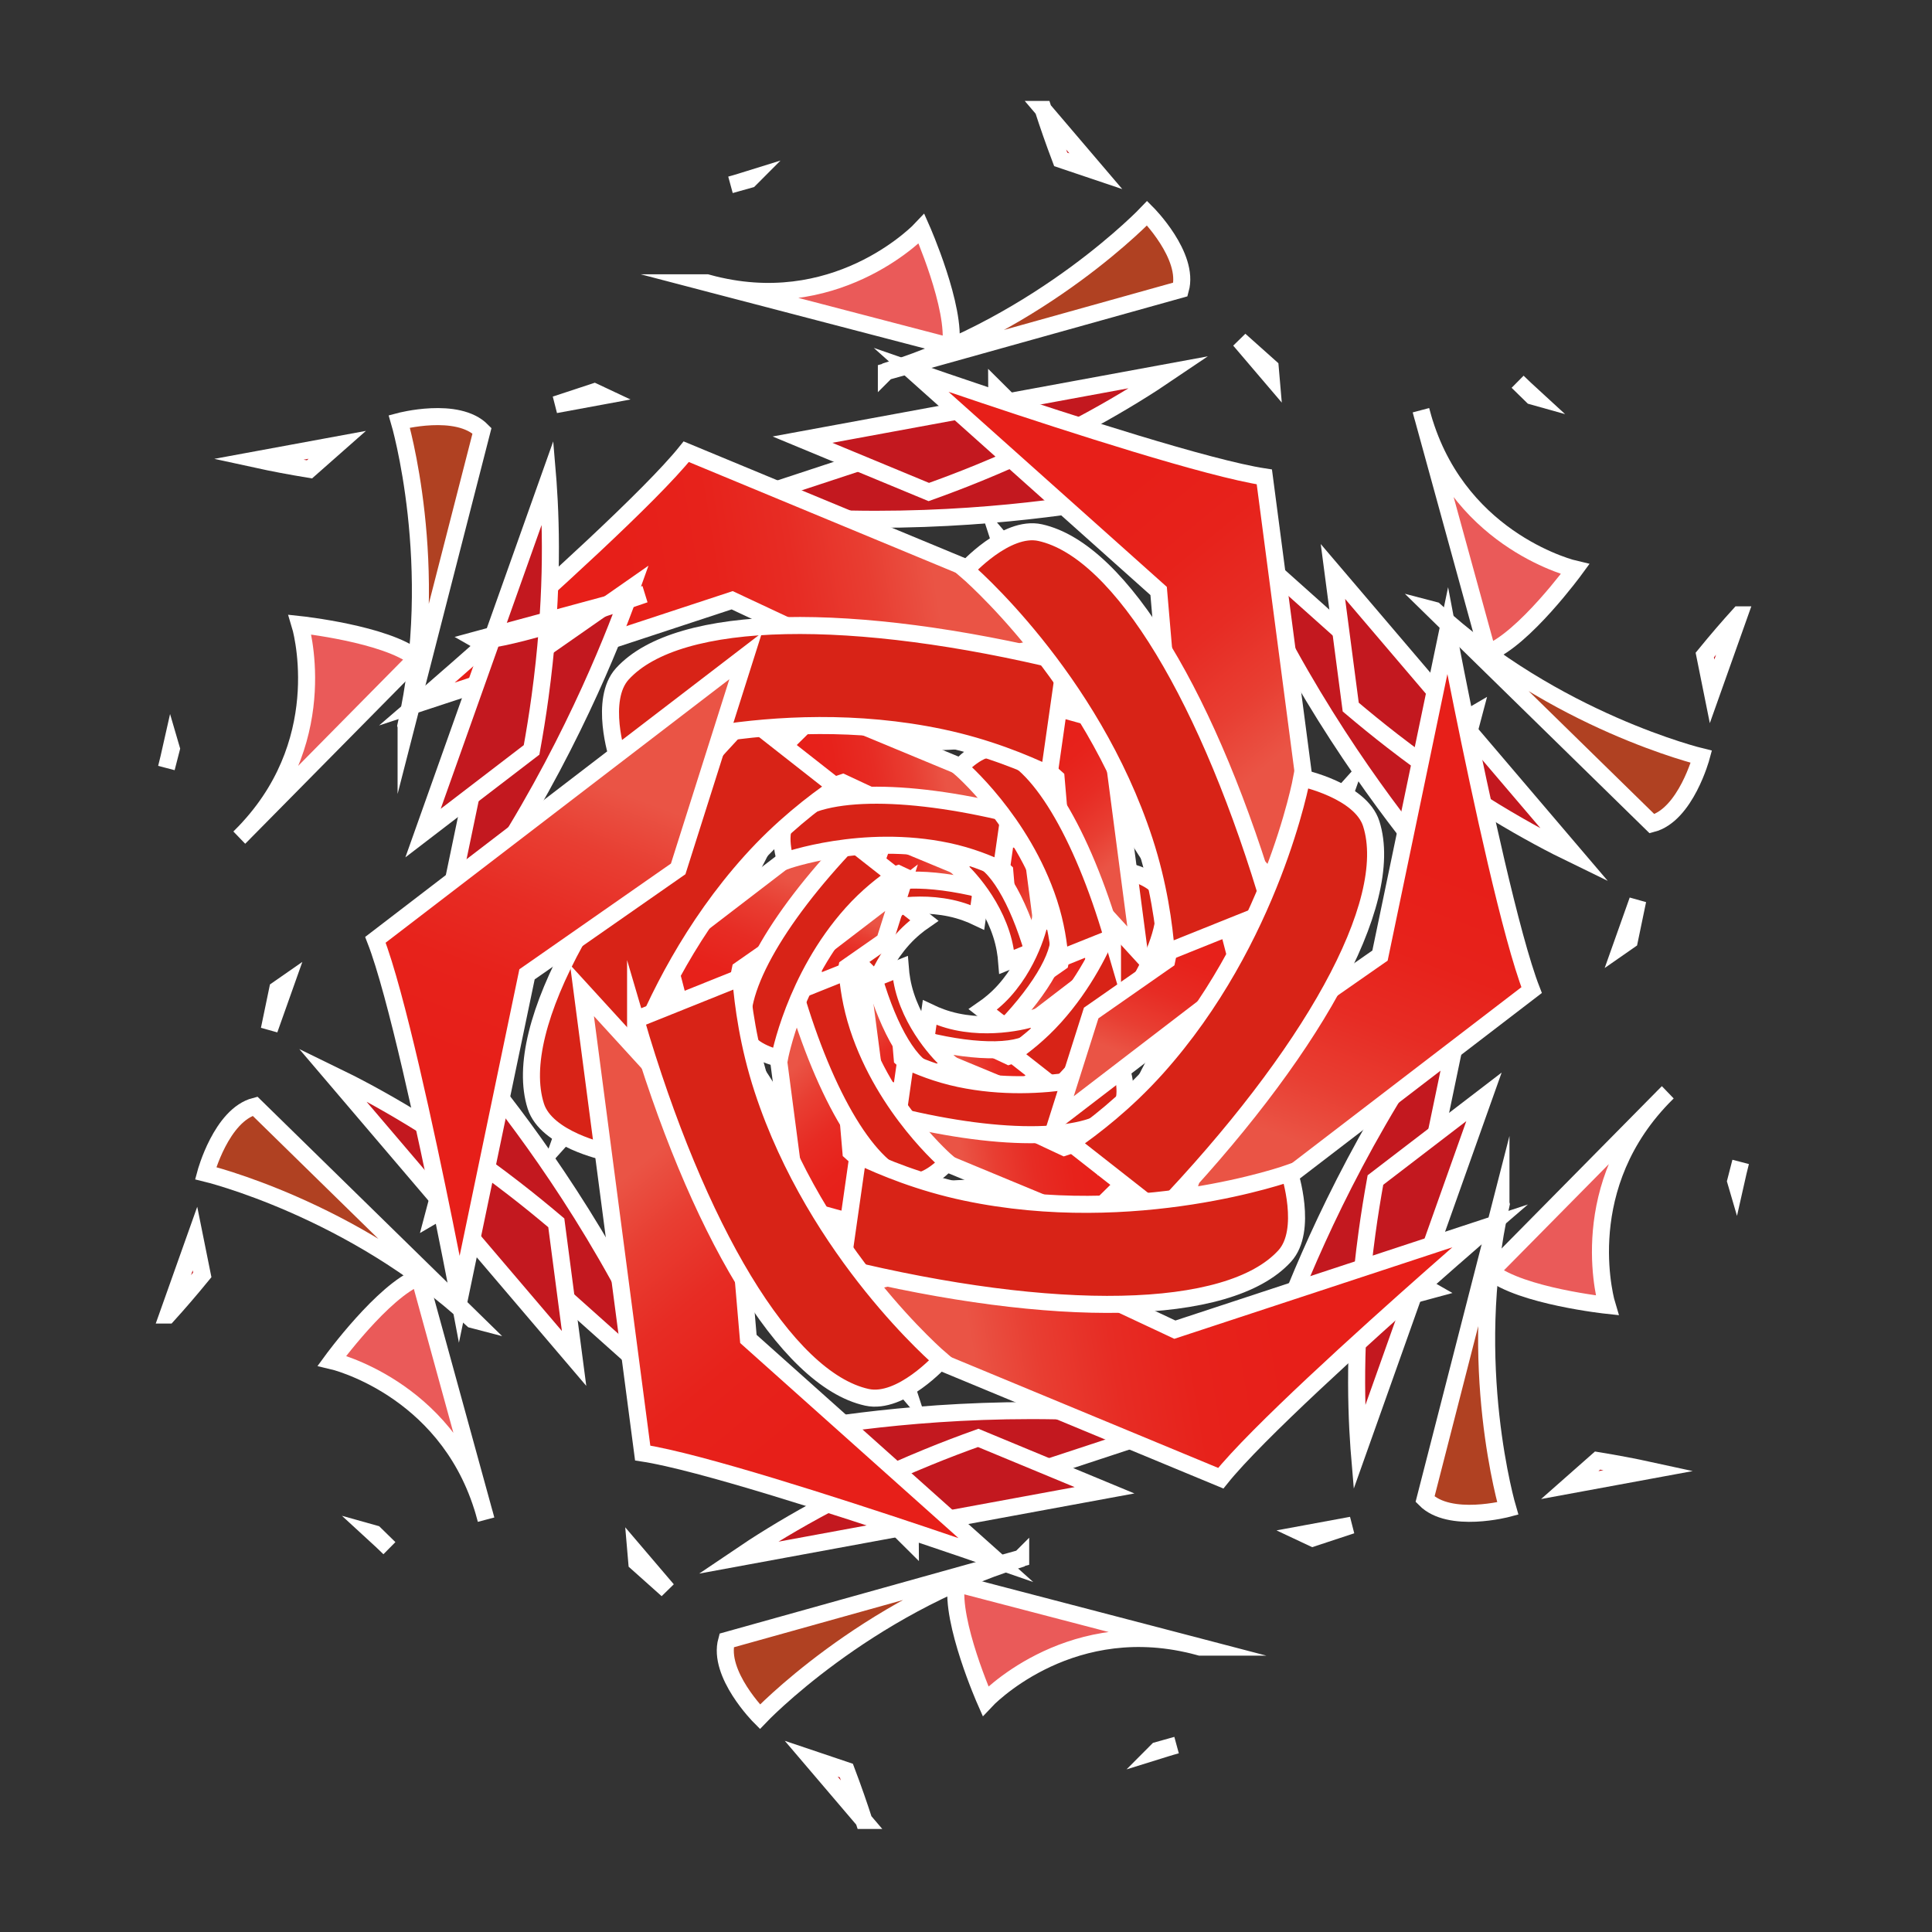 <svg viewBox="0 0 56.693 56.693" xmlns="http://www.w3.org/2000/svg" xmlns:xlink="http://www.w3.org/1999/xlink"><rect x="0" y="0" width="56.693" height="56.693" fill="#333333" stroke="none"/><linearGradient id="a" gradientTransform="matrix(-.294 .051 .019 .116 31.202 29.076)" gradientUnits="userSpaceOnUse" x1="-1.553" x2="23.727" y1="-37.423" y2="-37.423"><stop offset=".423" stop-color="#ea5445"/><stop offset=".485" stop-color="#e83e32"/><stop offset=".557" stop-color="#e72c24"/><stop offset=".633" stop-color="#e7221b"/><stop offset=".725" stop-color="#e71f19"/></linearGradient><linearGradient id="b" gradientTransform="matrix(-.191 -.229 -.091 .074 28.933 31.487)" x1="-1.553" x2="23.727" xlink:href="#a" y1="-37.423" y2="-37.423"/><linearGradient id="c" gradientTransform="matrix(.103 -.28 -.11 -.041 25.71 30.726)" x1="-1.553" x2="23.727" xlink:href="#a" y1="-37.423" y2="-37.423"/><linearGradient id="d" gradientTransform="matrix(.294 -.051 -.019 -.116 24.758 27.555)" x1="-1.553" x2="23.727" xlink:href="#a" y1="-37.423" y2="-37.423"/><linearGradient id="e" gradientTransform="matrix(.191 .229 .091 -.074 27.028 25.145)" x1="-1.553" x2="23.727" xlink:href="#a" y1="-37.423" y2="-37.423"/><linearGradient id="f" gradientTransform="matrix(-.103 .28 .11 .041 30.25 25.906)" x1="-1.553" x2="23.727" xlink:href="#a" y1="-37.423" y2="-37.423"/><linearGradient id="g" gradientTransform="matrix(.588 -.102 -.038 -.232 21.536 26.794)" x1="-1.553" x2="23.727" xlink:href="#a" y1="-37.423" y2="-37.423"/><linearGradient id="h" gradientTransform="matrix(.382 .458 .181 -.149 26.075 21.974)" x1="-1.553" x2="23.727" xlink:href="#a" y1="-37.423" y2="-37.423"/><linearGradient id="i" gradientTransform="matrix(-.206 .56 .22 .083 32.52 23.495)" x1="-1.553" x2="23.727" xlink:href="#a" y1="-37.423" y2="-37.423"/><linearGradient id="j" gradientTransform="matrix(-.588 .102 .038 .232 34.425 29.837)" x1="-1.553" x2="23.727" xlink:href="#a" y1="-37.423" y2="-37.423"/><linearGradient id="k" gradientTransform="matrix(-.382 -.458 -.181 .149 29.885 34.658)" x1="-1.553" x2="23.727" xlink:href="#a" y1="-37.423" y2="-37.423"/><linearGradient id="l" gradientTransform="matrix(.206 -.56 -.22 -.083 23.44 33.136)" x1="-1.553" x2="23.727" xlink:href="#a" y1="-37.423" y2="-37.423"/><linearGradient id="m" gradientTransform="matrix(-1.176 .204 .077 .463 40.869 31.358)" x1="-1.553" x2="23.727" xlink:href="#a" y1="-37.423" y2="-37.423"/><linearGradient id="n" gradientTransform="matrix(-.764 -.917 -.363 .298 31.79 40.999)" x1="-1.553" x2="23.727" xlink:href="#a" y1="-37.423" y2="-37.423"/><linearGradient id="o" gradientTransform="matrix(.412 -1.12 -.439 -.165 18.901 37.957)" x1="-1.553" x2="23.727" xlink:href="#a" y1="-37.423" y2="-37.423"/><linearGradient id="p" gradientTransform="matrix(1.176 -.204 -.077 -.463 15.091 25.273)" x1="-1.553" x2="23.727" xlink:href="#a" y1="-37.423" y2="-37.423"/><linearGradient id="q" gradientTransform="matrix(.764 .917 .363 -.298 24.171 15.632)" x1="-1.553" x2="23.727" xlink:href="#a" y1="-37.423" y2="-37.423"/><linearGradient id="r" gradientTransform="matrix(-.412 1.12 .439 .165 37.06 18.675)" x1="-1.553" x2="23.727" xlink:href="#a" y1="-37.423" y2="-37.423"/><g stroke="#fff" stroke-miterlimit="10" stroke-width=".5"><path d="m25.345 24.112.063.03-.348.064z" fill="#c3181f"/><path d="m26.467 26.497.654.513c-.168.116-.402.296-.629.549-.85.947-1.066 2.128-1.066 2.128s-.432-.091-.51-.335c-.185-.583.447-1.701 1.551-2.855z" fill="#d82317"/><path d="m26.344 22.593c.049-.013.096-.028.144-.043-.001.001-.002.003-.004.004z" fill="#c3181f"/><path d="m27.488 23.963.004-.004c1.147-.356 1.909-1.158 1.909-1.158s.312.313.244.559l-2.157.603z" fill="#b04122"/><path d="m22.742 27.38c.022-.022.044-.044.064-.066.001-.001.002-.003.004-.004.624-.681.376-1.491.376-1.491s.632.068.854.247l-1.228 1.243-.004.004-.066.067z" fill="#ea5a59"/><path d="m28.148 24.397 1.047.49c-.296.055-1.134.193-2.159.152-.295-.012-.559-.036-.79-.067l1.554-.512z" fill="#c3181f"/><path d="m29.564 23.966c-.298.202-.759.478-1.397.739-.126.051-.249.098-.368.141l-.927-.384 2.692-.496z" fill="#c3181f"/><path d="m22.874 24.608.586-.108c-.076.067-.145.128-.205.18-.143-.023-.271-.048-.381-.072z" fill="#c3181f"/><path d="m28.295 24.092.907.903c-.908-.786-.907-.903-.907-.903z" fill="#c3181f"/><path d="m26.467 25.407-.132-.754s.013.071.132.754z" fill="#c3181f"/><path d="m24.267 26.209c.059-.052.128-.113.205-.18.499-.441 1.29-1.155 1.548-1.478l1.993.826.927.384.242.1-1.6.352-.114-.053-1.047-.49-.063-.03-.285.094-1.554.512-.472.155s.086-.074.221-.192z" fill="url(#a)"/><path d="m30.303 23.932.006.07-.23-.27z" fill="#c3181f"/><path d="m28.799 26.095-.118.823c-.185-.088-.458-.2-.79-.27-1.245-.263-2.376.141-2.376.141s-.137-.42.035-.609c.412-.452 1.697-.463 3.248-.084z" fill="#d82317"/><path d="m32.119 24.037c.036.036.073.069.109.103-.002-0-.003-.001-.005-.001l-.104-.102z" fill="#c3181f"/><path d="m31.503 25.713.006.002c.882.815 1.957 1.074 1.957 1.074s-.114.427-.362.491z" fill="#b04122"/><path d="m26.171 23.311c.03.008.06.016.09.023.002 0.0.003.001.005.001.901.2 1.48-.42 1.48-.42s.257.582.213.863l-1.691-.442-.006-.002z" fill="#ea5a59"/><path d="m31.458 26.502.099 1.152c-.195-.229-.734-.886-1.211-1.793-.137-.261-.248-.502-.337-.718l1.22 1.09z" fill="#c3181f"/><path d="m32.539 27.513c-.324-.157-.794-.418-1.339-.84-.107-.083-.209-.166-.306-.248l-.131-.995 1.775 2.083z" fill="#c3181f"/><path d="m28.638 22.04.386.454c-.096-.032-.183-.062-.258-.087-.051-.136-.094-.259-.128-.366z" fill="#c3181f"/><path d="m31.796 26.477-.328 1.237c.227-1.18.328-1.237.328-1.237z" fill="#c3181f"/><path d="m29.742 25.551.587-.491s-.055.047-.587.491z" fill="#c3181f"/><path d="m27.948 24.047c.075.025.162.055.258.087.631.212 1.645.539 2.054.602l.281 2.139.131.995.034.26-1.105-1.21-.011-.125-.099-1.152-.006-.07-.224-.2-1.22-1.09-.371-.331s.107.037.277.095z" fill="url(#b)"/><path d="m32.939 28.136-.057.04.119-.334z" fill="#c3181f"/><path d="m30.312 27.915-.771.31c-.016-.204-.055-.496-.161-.819-.395-1.209-1.31-1.987-1.31-1.987s.295-.329.546-.274c.597.131 1.249 1.238 1.697 2.771z" fill="#d82317"/><path d="m33.755 29.761c-.013.049-.023.097-.034.146-.001-.002-.001-.003-.002-.005l.036-.141z" fill="#c3181f"/><path d="m31.996 30.065.002.006c-.265 1.171.048 2.232.048 2.232s-.427.114-.607-.068z" fill="#b04122"/><path d="m31.409 24.247c.008.03.016.06.025.089.001.002.001.003.002.005.278.881 1.103 1.072 1.103 1.072s-.375.514-.641.616l-.463-1.685-.002-.006-.025-.09z" fill="#ea5a59"/><path d="m31.29 30.421-.948.661c.101-.284.4-1.078.948-1.945.158-.25.311-.466.453-.651l-.334 1.601-.119.334z" fill="#c3181f"/><path d="m30.955 31.862c-.026-.359-.035-.896.058-1.58.018-.135.039-.264.062-.389l.796-.61-.917 2.579z" fill="#c3181f"/><path d="m33.744 25.748-.2.561c-.02-.099-.038-.19-.054-.267.092-.112.177-.211.253-.294z" fill="#c3181f"/><path d="m31.481 30.701-1.235.335c1.135-.394 1.235-.335 1.235-.335z" fill="#c3181f"/><path d="m31.256 28.459.719.263s-.068-.024-.719-.263z" fill="#c3181f"/><path d="m31.661 26.153c.015.078.033.168.054.267.132.652.356 1.694.506 2.08l-1.712 1.312-.796.61-.208.16.495-1.562.103-.072.948-.661.057-.04.061-.294.334-1.601.101-.487s.021.111.056.288z" fill="url(#c)"/><path d="m30.615 32.52-.063-.03.348-.064z" fill="#c3181f"/><path d="m29.494 30.135-.654-.513c.168-.116.402-.296.629-.549.85-.947 1.066-2.128 1.066-2.128s.432.091.51.335c.185.583-.447 1.701-1.551 2.855z" fill="#d82317"/><path d="m29.616 34.039c-.049.013-.096.028-.144.043.001-.001.002-.003.004-.004z" fill="#c3181f"/><path d="m28.473 32.668-.004.004c-1.147.356-1.909 1.158-1.909 1.158s-.312-.313-.244-.559l2.157-.603z" fill="#b04122"/><path d="m33.219 29.251c-.022.022-.044.044-.064.066-.001.001-.002.003-.004.004-.624.681-.376 1.491-.376 1.491s-.632-.068-.854-.247l1.228-1.243.004-.004.066-.067z" fill="#ea5a59"/><path d="m27.812 32.235-1.047-.49c.296-.055 1.134-.193 2.159-.152.295.012.559.036.79.067l-1.554.512z" fill="#c3181f"/><path d="m26.396 32.665c.298-.202.759-.478 1.397-.739.126-.051.249-.098.368-.141l.927.384-2.692.496z" fill="#c3181f"/><path d="m33.086 32.024-.586.108c.076-.067.145-.128.205-.18.143.023.271.048.381.072z" fill="#c3181f"/><path d="m27.665 32.54-.907-.903c.908.786.907.903.907.903z" fill="#c3181f"/><path d="m29.494 31.224.132.754s-.013-.071-.132-.754z" fill="#c3181f"/><path d="m31.693 30.423c-.059.052-.128.113-.205.18-.499.441-1.29 1.155-1.548 1.478l-1.993-.826-.927-.384-.242-.1 1.6-.352.114.053 1.047.49.063.03.285-.094 1.554-.512.472-.155s-.086.074-.221.192z" fill="url(#d)"/><path d="m25.657 32.7-.006-.07.23.27z" fill="#c3181f"/><path d="m27.162 30.536.118-.823c.185.088.458.2.79.27 1.245.263 2.376-.141 2.376-.141s.137.42-.035.609c-.412.452-1.697.463-3.248.084z" fill="#d82317"/><path d="m23.842 32.594c-.036-.036-.073-.069-.109-.103.002 0.0.003.001.005.001l.104.102z" fill="#c3181f"/><path d="m24.457 30.919-.006-.002c-.882-.815-1.957-1.074-1.957-1.074s.114-.427.362-.491z" fill="#b04122"/><path d="m29.789 33.32c-.03-.008-.06-.016-.09-.023-.002-0-.003-.001-.005-.001-.901-.2-1.48.42-1.48.42s-.257-.582-.213-.863l1.691.442.006.002z" fill="#ea5a59"/><path d="m24.502 30.13-.099-1.152c.195.229.734.886 1.211 1.793.137.261.248.502.337.718l-1.22-1.09z" fill="#c3181f"/><path d="m23.421 29.119c.324.157.794.418 1.339.84.107.083.209.166.306.248l.131.995-1.775-2.083z" fill="#c3181f"/><path d="m27.322 34.592-.386-.454c.096.032.183.062.258.087.051.136.094.259.128.366z" fill="#c3181f"/><path d="m24.164 30.155.328-1.237c-.227 1.18-.328 1.237-.328 1.237z" fill="#c3181f"/><path d="m26.218 31.081-.587.491s.055-.047.587-.491z" fill="#c3181f"/><path d="m28.012 32.585c-.075-.025-.162-.055-.258-.087-.631-.212-1.645-.539-2.054-.602l-.281-2.139-.131-.995-.034-.26 1.105 1.21.011.125.099 1.152.006.07.224.2 1.22 1.09.371.331s-.107-.037-.277-.095z" fill="url(#e)"/><path d="m23.022 28.496.057-.04-.119.334z" fill="#c3181f"/><path d="m25.648 28.717.771-.31c.016.204.055.496.161.819.395 1.209 1.31 1.987 1.31 1.987s-.295.329-.546.274c-.597-.131-1.249-1.238-1.697-2.771z" fill="#d82317"/><path d="m22.206 26.871c.013-.049.023-.097.034-.146.001.002.001.003.002.005l-.036.141z" fill="#c3181f"/><path d="m23.964 26.566-.002-.006c.265-1.171-.048-2.232-.048-2.232s.427-.114.607.068z" fill="#b04122"/><path d="m24.551 32.385c-.008-.03-.016-.06-.025-.089-.001-.002-.001-.003-.002-.005-.278-.881-1.103-1.072-1.103-1.072s.375-.514.641-.616l.463 1.685.002.006.025.09z" fill="#ea5a59"/><path d="m24.67 26.211.948-.661c-.101.284-.4 1.078-.948 1.945-.158.25-.311.466-.453.651l.334-1.601.119-.334z" fill="#c3181f"/><path d="m25.005 24.769c.026.359.035.896-.058 1.58-.018.135-.039.264-.062.389l-.796.61.917-2.579z" fill="#c3181f"/><path d="m22.216 30.884.2-.561c.02.099.038.19.054.267-.092.112-.177.211-.253.294z" fill="#c3181f"/><path d="m24.479 25.931 1.235-.335c-1.135.394-1.235.335-1.235.335z" fill="#c3181f"/><path d="m24.704 28.172-.719-.263s.068.024.719.263z" fill="#c3181f"/><path d="m24.299 30.478c-.015-.078-.033-.168-.054-.267-.132-.652-.356-1.694-.506-2.08l1.712-1.312.796-.61.208-.16-.495 1.562-.103.072-.948.661-.057.04-.061.294-.334 1.601-.101.487s-.021-.111-.056-.288z" fill="url(#f)"/><path d="m33.251 36.724-.127-.059.697-.128z" fill="#c3181f"/><path d="m31.007 31.954-1.308-1.027c.337-.232.805-.592 1.258-1.098 1.699-1.893 2.131-4.257 2.131-4.257s.865.183 1.02.671c.371 1.165-.895 3.402-3.102 5.711z" fill="#d82317"/><path d="m31.252 39.762c-.098.026-.192.057-.287.086.002-.003.005-.005.007-.008z" fill="#c3181f"/><path d="m28.965 37.021-.008.009c-2.294.712-3.818 2.316-3.818 2.316s-.625-.625-.489-1.119l4.315-1.206z" fill="#b04122"/><path d="m38.457 30.187c-.045.044-.088.088-.129.133-.002.003-.005.005-.007.008-1.248 1.362-.753 2.983-.753 2.983s-1.265-.136-1.708-.494l2.456-2.487.008-.009.132-.133z" fill="#ea5a59"/><path d="m27.645 36.154-2.094-.981c.592-.11 2.268-.385 4.317-.304.59.023 1.117.073 1.581.134l-3.107 1.023-.697.128z" fill="#c3181f"/><path d="m24.812 37.015c.596-.404 1.518-.957 2.795-1.479.251-.103.497-.196.736-.282l1.853.769-5.384.991z" fill="#c3181f"/><path d="m38.193 35.731-1.172.216c.152-.134.29-.256.409-.36.286.047.543.096.763.144z" fill="#c3181f"/><path d="m27.35 36.764-1.815-1.805c1.817 1.572 1.815 1.805 1.815 1.805z" fill="#c3181f"/><path d="m31.007 34.133.263 1.508s-.026-.141-.263-1.508z" fill="#c3181f"/><path d="m35.407 32.53c-.119.104-.257.225-.409.36-.997.881-2.579 2.31-3.096 2.957l-3.985-1.653-1.853-.769-.484-.201 3.2-.705.228.107 2.094.981.127.059.57-.188 3.107-1.023.944-.311s-.171.148-.442.385z" fill="url(#g)"/><path d="m23.334 37.084-.012-.139.459.539z" fill="#c3181f"/><path d="m26.343 32.757.235-1.646c.369.176.915.401 1.58.541 2.489.525 4.752-.283 4.752-.283s.274.84-.071 1.219c-.824.904-3.393.926-6.496.169z" fill="#d82317"/><path d="m19.703 36.872c-.072-.072-.145-.138-.218-.206.004.001.007.001.01.002z" fill="#c3181f"/><path d="m20.934 33.522-.012-.003c-1.764-1.631-3.915-2.148-3.915-2.148s.229-.854.725-.983l3.201 3.134z" fill="#b04122"/><path d="m31.598 38.324c-.06-.017-.12-.032-.179-.045-.004-.001-.007-.001-.01-.002-1.803-.4-2.959.84-2.959.84s-.515-1.163-.426-1.726l3.382.883.012.003.181.047z" fill="#ea5a59"/><path d="m21.024 31.944-.197-2.304c.391.458 1.468 1.772 2.422 3.587.275.523.496 1.004.675 1.436l-2.44-2.18z" fill="#c3181f"/><path d="m18.863 29.922c.648.314 1.587.836 2.678 1.681.215.166.418.333.612.497l.261 1.989-3.551-4.167z" fill="#c3181f"/><path d="m26.664 40.868-.773-.907c.192.064.366.123.516.174.103.271.188.518.257.733z" fill="#c3181f"/><path d="m20.349 31.994.656-2.474c-.453 2.36-.656 2.474-.656 2.474z" fill="#c3181f"/><path d="m24.456 33.846-1.174.982s.109-.093 1.174-.982z" fill="#c3181f"/><path d="m28.044 36.854c-.15-.051-.324-.11-.516-.174-1.262-.423-3.29-1.078-4.109-1.203l-.561-4.278-.261-1.989-.068-.52 2.211 2.419.021.251.197 2.304.012.139.447.4 2.44 2.18.741.662s-.214-.075-.555-.191z" fill="url(#h)"/><path d="m18.063 28.676.115-.08-.237.667z" fill="#c3181f"/><path d="m23.316 29.118 1.543-.619c.033.408.111.993.322 1.639.79 2.418 2.621 3.974 2.621 3.974s-.591.658-1.091.548c-1.194-.261-2.499-2.476-3.395-5.542z" fill="#d82317"/><path d="m16.431 25.426c.026-.098.047-.195.069-.292.001.003.002.007.003.01l-.072.282z" fill="#c3181f"/><path d="m19.948 24.816-.003-.012c.53-2.343-.097-4.464-.097-4.464s.854-.229 1.213.136z" fill="#b04122"/><path d="m21.122 36.453c-.016-.061-.032-.12-.05-.178-.001-.003-.002-.007-.003-.01-.555-1.761-2.207-2.143-2.207-2.143s.75-1.028 1.282-1.232l.926 3.37.003.012.05.181z" fill="#ea5a59"/><path d="m21.36 24.106 1.896-1.323c-.201.567-.801 2.157-1.895 3.891-.315.5-.622.931-.906 1.302l.668-3.203.237-.667z" fill="#c3181f"/><path d="m22.031 21.223c.052.718.069 1.793-.117 3.159-.037.269-.079.528-.124.778l-1.592 1.221 1.833-5.158z" fill="#c3181f"/><path d="m16.452 33.452.399-1.123c.04.199.076.379.107.534-.184.224-.355.422-.506.589z" fill="#c3181f"/><path d="m20.979 23.546 2.471-.669c-2.27.787-2.471.669-2.471.669z" fill="#c3181f"/><path d="m21.429 28.029-1.438-.526s.135.048 1.438.526z" fill="#c3181f"/><path d="m20.618 32.64c-.031-.155-.067-.335-.107-.534-.265-1.304-.711-3.389-1.012-4.16l3.424-2.625 1.592-1.221.416-.319-.99 3.124-.207.144-1.896 1.323-.115.08-.122.587-.668 3.203-.203.973s-.042-.222-.112-.576z" fill="url(#i)"/><path d="m22.71 19.907.127.059-.697.128z" fill="#c3181f"/><path d="m24.953 24.677 1.308 1.027c-.337.232-.805.592-1.258 1.098-1.699 1.893-2.131 4.257-2.131 4.257s-.865-.183-1.02-.671c-.371-1.165.895-3.402 3.102-5.711z" fill="#d82317"/><path d="m24.708 16.869c.098-.026.192-.057.287-.086-.002.003-.005.005-.007.008z" fill="#c3181f"/><path d="m26.995 19.61.008-.009c2.294-.712 3.818-2.316 3.818-2.316s.625.625.489 1.119l-4.315 1.206z" fill="#b04122"/><path d="m17.503 26.445c.045-.044.088-.088.129-.133.002-.003.005-.005.007-.008 1.248-1.362.753-2.983.753-2.983s1.265.136 1.708.494l-2.456 2.487-.008.009-.132.133z" fill="#ea5a59"/><path d="m28.316 20.478 2.094.981c-.592.11-2.268.385-4.317.304-.59-.023-1.117-.073-1.581-.134l3.107-1.023.697-.128z" fill="#c3181f"/><path d="m31.148 19.617c-.596.404-1.518.957-2.795 1.479-.251.103-.497.196-.736.282l-1.853-.769 5.384-.991z" fill="#c3181f"/><path d="m17.768 20.9 1.172-.216c-.152.134-.29.256-.409.36-.286-.047-.543-.096-.763-.144z" fill="#c3181f"/><path d="m28.61 19.867 1.815 1.805c-1.817-1.572-1.815-1.805-1.815-1.805z" fill="#c3181f"/><path d="m24.953 22.499-.263-1.508s.026.141.263 1.508z" fill="#c3181f"/><path d="m20.554 24.102c.119-.104.257-.225.409-.36.997-.881 2.579-2.31 3.096-2.957l3.985 1.653 1.853.769.484.201-3.2.705-.228-.107-2.094-.981-.127-.059-.57.188-3.107 1.023-.944.311s.171-.148.442-.385z" fill="url(#j)"/><path d="m32.627 19.547.012.139-.459-.539z" fill="#c3181f"/><path d="m29.617 23.875-.235 1.646c-.369-.176-.915-.401-1.58-.541-2.489-.525-4.752.283-4.752.283s-.274-.84.071-1.219c.824-.904 3.393-.926 6.496-.169z" fill="#d82317"/><path d="m36.257 19.759c.072.072.145.138.218.206-.004-.001-.007-.001-.01-.002z" fill="#c3181f"/><path d="m35.027 23.11.012.003c1.764 1.631 3.915 2.148 3.915 2.148s-.229.854-.725.983l-3.201-3.134z" fill="#b04122"/><path d="m24.362 18.307c.06.017.12.032.179.045.004.001.007.001.01.002 1.803.4 2.959-.84 2.959-.84s.515 1.163.426 1.726l-3.382-.883-.012-.003-.181-.047z" fill="#ea5a59"/><path d="m34.936 24.687.197 2.304c-.391-.458-1.468-1.772-2.422-3.587-.275-.523-.496-1.004-.675-1.436l2.44 2.18z" fill="#c3181f"/><path d="m37.098 26.71c-.648-.314-1.587-.836-2.678-1.681-.215-.166-.418-.333-.612-.497l-.261-1.989 3.551 4.167z" fill="#c3181f"/><path d="m29.296 15.764.773.907c-.192-.064-.366-.123-.516-.174-.103-.271-.188-.518-.257-.733z" fill="#c3181f"/><path d="m35.612 24.637-.656 2.474c.453-2.36.656-2.474.656-2.474z" fill="#c3181f"/><path d="m31.504 22.786 1.174-.982s-.109.093-1.174.982z" fill="#c3181f"/><path d="m27.916 19.777c.15.051.324.11.516.174 1.262.423 3.29 1.078 4.109 1.203l.561 4.278.261 1.989.068.52-2.211-2.419-.021-.251-.197-2.304-.012-.139-.447-.4-2.44-2.18-.741-.662s.214.075.555.191z" fill="url(#k)"/><path d="m37.897 27.956-.115.08.237-.667z" fill="#c3181f"/><path d="m32.645 27.513-1.543.619c-.033-.408-.111-.993-.322-1.639-.79-2.418-2.621-3.974-2.621-3.974s.591-.658 1.091-.548c1.194.261 2.499 2.476 3.395 5.542z" fill="#d82317"/><path d="m39.529 31.206c-.026.098-.047.195-.069.292-.001-.003-.002-.007-.003-.01l.072-.282z" fill="#c3181f"/><path d="m36.012 31.815.003.012c-.53 2.343.097 4.464.097 4.464s-.854.229-1.213-.136z" fill="#b04122"/><path d="m34.839 20.178c.016.061.032.12.05.178.001.003.002.007.003.01.555 1.761 2.207 2.143 2.207 2.143s-.75 1.028-1.282 1.232l-.926-3.37-.003-.012-.05-.181z" fill="#ea5a59"/><path d="m34.6 32.526-1.896 1.323c.201-.567.801-2.157 1.895-3.891.315-.5.622-.931.906-1.302l-.668 3.203-.237.667z" fill="#c3181f"/><path d="m33.93 35.409c-.052-.718-.069-1.793.117-3.159.037-.269.079-.528.124-.778l1.592-1.221-1.833 5.158z" fill="#c3181f"/><path d="m39.508 23.179-.399 1.123c-.04-.199-.076-.379-.107-.534.184-.224.355-.422.506-.589z" fill="#c3181f"/><path d="m34.982 33.086-2.471.669c2.27-.787 2.471-.669 2.471-.669z" fill="#c3181f"/><path d="m34.532 28.603 1.438.526s-.135-.048-1.438-.526z" fill="#c3181f"/><path d="m35.343 23.991c.031.155.067.335.107.534.265 1.304.711 3.389 1.012 4.16l-3.424 2.625-1.592 1.221-.416.319.99-3.124.207-.144 1.896-1.323.115-.08.122-.587.668-3.203.203-.973s.042.222.112.576z" fill="url(#l)"/><path d="m17.439 11.499.253.119-1.393.257z" fill="#c3181f"/><path d="m21.926 21.039 2.616 2.053c-.673.464-1.609 1.185-2.517 2.196-3.398 3.786-4.262 8.514-4.262 8.514s-1.73-.365-2.04-1.342c-.742-2.33 1.789-6.804 6.204-11.421z" fill="#d82317"/><path d="m21.437 5.423c.196-.052.384-.114.574-.173-.005.005-.009.011-.014.016z" fill="#c3181f"/><path d="m26.01 10.905.017-.017c4.588-1.424 7.635-4.632 7.635-4.632s1.25 1.25.977 2.238l-8.629 2.411z" fill="#b04122"/><path d="m7.027 24.574c.09-.088.175-.176.257-.265.005-.005.009-.011.014-.016 2.495-2.723 1.505-5.965 1.505-5.965s2.53.271 3.415.989l-4.911 4.974-.017.017-.264.267z" fill="#ea5a59"/><path d="m28.651 12.639 4.188 1.962c-1.184.219-4.537.77-8.634.608-1.181-.047-2.235-.146-3.161-.267l6.215-2.046 1.393-.257z" fill="#c3181f"/><path d="m34.316 10.918c-1.192.808-3.036 1.913-5.589 2.957-.503.206-.994.392-1.472.563l-3.707-1.537 10.768-1.983z" fill="#c3181f"/><path d="m7.555 13.485 2.344-.432c-.304.269-.58.511-.818.72-.572-.094-1.086-.192-1.526-.288z" fill="#c3181f"/><path d="m29.24 11.419 3.63 3.61c-3.634-3.145-3.63-3.61-3.63-3.61z" fill="#c3181f"/><path d="m21.926 16.681-.527-3.016s.052.283.527 3.016z" fill="#c3181f"/><path d="m13.127 19.888c.238-.208.514-.451.818-.72 1.995-1.763 5.158-4.621 6.192-5.913l7.97 3.305 3.707 1.537.969.402-6.401 1.41-.456-.214-4.188-1.962-.253-.119-1.14.375-6.215 2.046-1.889.622s.343-.295.885-.77z" fill="url(#m)"/><path d="m37.273 10.779.024.279-.919-1.078z" fill="#c3181f"/><path d="m31.255 19.434-.47 3.292c-.738-.351-1.831-.801-3.16-1.081-4.978-1.05-9.504.566-9.504.566s-.548-1.681.142-2.438c1.647-1.807 6.787-1.852 12.993-.338z" fill="#d82317"/><path d="m44.534 11.203c.143.143.29.276.437.411-.007-.002-.014-.003-.021-.004l-.416-.407z" fill="#c3181f"/><path d="m42.073 17.904.023.006c3.527 3.261 7.829 4.296 7.829 4.296s-.458 1.708-1.449 1.965z" fill="#b04122"/><path d="m20.744 8.299c.121.034.24.064.358.09.007.002.014.003.021.004 3.606.8 5.919-1.679 5.919-1.679s1.03 2.326.851 3.452l-6.763-1.766-.023-.006-.363-.095z" fill="#ea5a59"/><path d="m41.892 21.059.395 4.607c-.782-.916-2.935-3.544-4.844-7.174-.55-1.046-.991-2.008-1.349-2.871l4.879 4.359.919 1.078z" fill="#c3181f"/><path d="m46.215 25.104c-1.296-.628-3.175-1.673-5.355-3.362-.43-.333-.836-.665-1.224-.993l-.522-3.979z" fill="#c3181f"/><path d="m30.612 3.212 1.546 1.814c-.385-.129-.733-.247-1.032-.349-.205-.542-.376-1.036-.514-1.465z" fill="#c3181f"/><path d="m43.243 20.959-1.312 4.949c.907-4.72 1.312-4.949 1.312-4.949z" fill="#c3181f"/><path d="m35.029 17.256 2.349-1.964s-.219.186-2.349 1.964z" fill="#c3181f"/><path d="m27.852 11.239c.299.102.647.22 1.032.349 2.524.846 6.581 2.157 8.217 2.406l1.123 8.555.522 3.979.136 1.04-4.421-4.838-.043-.502-.395-4.607-.024-.279-.895-.8-4.879-4.359-1.483-1.325s.427.149 1.109.382z" fill="url(#n)"/><path d="m47.814 27.596-.23.16.474-1.335z" fill="#c3181f"/><path d="m37.309 26.711-3.086 1.239c-.065-.815-.222-1.986-.643-3.277-1.58-4.836-5.242-7.948-5.242-7.948s1.181-1.315 2.182-1.096c2.389.523 4.997 4.951 6.789 11.083z" fill="#d82317"/><path d="m51.078 34.096c-.052.196-.094.389-.138.584-.002-.007-.005-.013-.007-.02l.145-.564z" fill="#c3181f"/><path d="m44.044 35.315.006.023c-1.061 4.685.194 8.928.194 8.928s-1.708.457-2.427-.273l2.227-8.679z" fill="#b04122"/><path d="m41.697 12.04c.031.122.065.24.101.356.002.007.005.013.007.02 1.111 3.523 4.414 4.286 4.414 4.286s-1.5 2.055-2.564 2.463l-1.852-6.74-.006-.023z" fill="#ea5a59"/><path d="m41.221 36.735-3.793 2.646c.402-1.135 1.602-4.314 3.791-7.782.631-.999 1.244-1.862 1.812-2.604l-1.335 6.405z" fill="#c3181f"/><path d="m39.879 42.502c-.104-1.437-.139-3.586.234-6.319.073-.538.158-1.057.248-1.556l3.185-2.441-3.667 10.317z" fill="#c3181f"/><path d="m51.037 18.043-.798 2.246c-.081-.398-.153-.758-.214-1.068.367-.449.709-.844 1.012-1.178z" fill="#c3181f"/><path d="m41.983 37.856-4.942 1.338c4.541-1.575 4.942-1.338 4.942-1.338z" fill="#c3181f"/><path d="m41.083 28.89 2.875 1.052s-.271-.096-2.875-1.052z" fill="#c3181f"/><path d="m42.705 19.667c.061.31.133.671.214 1.068.529 2.609 1.423 6.777 2.025 8.319l-6.848 5.25-3.185 2.441-.832.638 1.98-6.248.413-.288 3.793-2.646.23-.16.245-1.175 1.335-6.405.406-1.947s.084.445.224 1.151z" fill="url(#o)"/><path d="m38.521 45.132-.253-.119 1.393-.257z" fill="#c3181f"/><path d="m34.035 35.592-2.616-2.053c.673-.464 1.609-1.185 2.517-2.196 3.398-3.786 4.262-8.514 4.262-8.514s1.73.365 2.04 1.342c.742 2.33-1.789 6.804-6.204 11.421z" fill="#d82317"/><path d="m34.524 51.209c-.196.052-.384.114-.574.173.005-.005.009-.011.014-.016z" fill="#c3181f"/><path d="m29.951 45.727-.017.017c-4.588 1.424-7.635 4.632-7.635 4.632s-1.25-1.25-.977-2.238l8.629-2.411z" fill="#b04122"/><path d="m48.934 32.058c-.09.088-.175.176-.257.265-.005.005-.009.011-.014.016-2.495 2.723-1.505 5.965-1.505 5.965s-2.53-.271-3.415-.989l4.911-4.974.017-.017.264-.267z" fill="#ea5a59"/><path d="m27.309 43.992-4.188-1.962c1.184-.219 4.537-.77 8.634-.608 1.181.047 2.235.146 3.161.267l-6.215 2.046-1.393.257z" fill="#c3181f"/><path d="m21.644 45.714c1.192-.808 3.036-1.913 5.589-2.957.503-.206.994-.392 1.472-.563l3.707 1.537-10.768 1.983z" fill="#c3181f"/><path d="m48.405 43.147-2.344.432c.304-.269.58-.511.818-.72.572.094 1.086.192 1.526.288z" fill="#c3181f"/><path d="m26.72 45.212-3.63-3.61c3.634 3.145 3.63 3.61 3.63 3.61z" fill="#c3181f"/><path d="m34.034 39.95.527 3.016s-.052-.283-.527-3.016z" fill="#c3181f"/><path d="m42.833 36.744c-.238.208-.514.451-.818.72-1.995 1.763-5.158 4.621-6.192 5.913l-7.97-3.305-3.707-1.537-.969-.402 6.401-1.41.456.214 4.188 1.962.253.119 1.14-.375 6.215-2.046 1.889-.622s-.343.295-.885.77z" fill="url(#p)"/><path d="m18.687 45.853-.024-.279.919 1.078z" fill="#c3181f"/><path d="m24.706 37.197.47-3.292c.738.351 1.831.801 3.16 1.081 4.978 1.05 9.504-.566 9.504-.566s.548 1.681-.142 2.438c-1.647 1.807-6.787 1.852-12.993.338z" fill="#d82317"/><path d="m11.426 45.429c-.143-.143-.29-.276-.437-.411.007.002.014.003.021.004l.416.407z" fill="#c3181f"/><path d="m13.887 38.728-.023-.006c-3.527-3.261-7.829-4.296-7.829-4.296s.458-1.708 1.449-1.965z" fill="#b04122"/><path d="m35.216 48.333c-.121-.034-.24-.064-.358-.09-.007-.002-.014-.003-.021-.004-3.606-.8-5.919 1.679-5.919 1.679s-1.03-2.326-.851-3.452l6.763 1.766.023.006.363.095z" fill="#ea5a59"/><path d="m14.068 35.573-.395-4.607c.782.916 2.935 3.544 4.844 7.174.55 1.046.991 2.008 1.349 2.871l-4.879-4.359-.919-1.078z" fill="#c3181f"/><path d="m9.745 31.528c1.296.628 3.175 1.673 5.355 3.362.43.333.836.665 1.224.993l.522 3.979z" fill="#c3181f"/><path d="m25.349 53.42-1.546-1.814c.385.129.733.247 1.032.349.205.542.376 1.036.514 1.465z" fill="#c3181f"/><path d="m12.717 35.673 1.312-4.949c-.907 4.72-1.312 4.949-1.312 4.949z" fill="#c3181f"/><path d="m20.932 39.376-2.349 1.964s.219-.186 2.349-1.964z" fill="#c3181f"/><path d="m28.108 45.393c-.299-.102-.647-.22-1.032-.349-2.524-.846-6.581-2.157-8.217-2.406l-1.123-8.555-.522-3.979-.136-1.04 4.421 4.838.043.502.395 4.607.024.279.895.8 4.879 4.359 1.483 1.325s-.427-.149-1.109-.382z" fill="url(#q)"/><path d="m8.146 29.036.23-.16-.474 1.335z" fill="#c3181f"/><path d="m18.651 29.921 3.086-1.239c.065.815.222 1.986.643 3.277 1.58 4.836 5.242 7.948 5.242 7.948s-1.181 1.315-2.182 1.096c-2.389-.523-4.997-4.951-6.789-11.083z" fill="#d82317"/><path d="m4.883 22.536c.052-.196.094-.389.138-.584.002.007.005.013.007.02l-.145.564z" fill="#c3181f"/><path d="m11.917 21.317-.006-.023c1.061-4.685-.194-8.928-.194-8.928s1.708-.457 2.427.273l-2.227 8.679z" fill="#b04122"/><path d="m14.263 44.591c-.031-.122-.065-.24-.101-.356-.002-.007-.005-.013-.007-.02-1.111-3.523-4.414-4.286-4.414-4.286s1.5-2.055 2.564-2.463l1.852 6.74.006.023z" fill="#ea5a59"/><path d="m14.74 19.896 3.793-2.646c-.402 1.135-1.602 4.314-3.791 7.782-.631.999-1.244 1.862-1.812 2.604l1.335-6.405z" fill="#c3181f"/><path d="m16.081 14.13c.104 1.437.139 3.586-.234 6.319-.073.538-.158 1.057-.248 1.556l-3.185 2.441 3.667-10.317z" fill="#c3181f"/><path d="m4.924 38.589.798-2.246c.081.398.153.758.214 1.068-.367.449-.709.844-1.012 1.178z" fill="#c3181f"/><path d="m13.977 18.776 4.942-1.338c-4.541 1.575-4.942 1.338-4.942 1.338z" fill="#c3181f"/><path d="m14.877 27.742-2.875-1.052s.271.096 2.875 1.052z" fill="#c3181f"/><path d="m13.255 36.965c-.061-.31-.133-.671-.214-1.068-.529-2.609-1.423-6.777-2.025-8.319l6.848-5.25 3.185-2.441.832-.638-1.98 6.248-.413.288-3.793 2.646-.23.16-.245 1.175-1.335 6.405-.406 1.947s-.084-.445-.224-1.151z" fill="url(#r)"/></g><path d="m0 0h56.693v56.693h-56.693z" fill="none"/></svg>